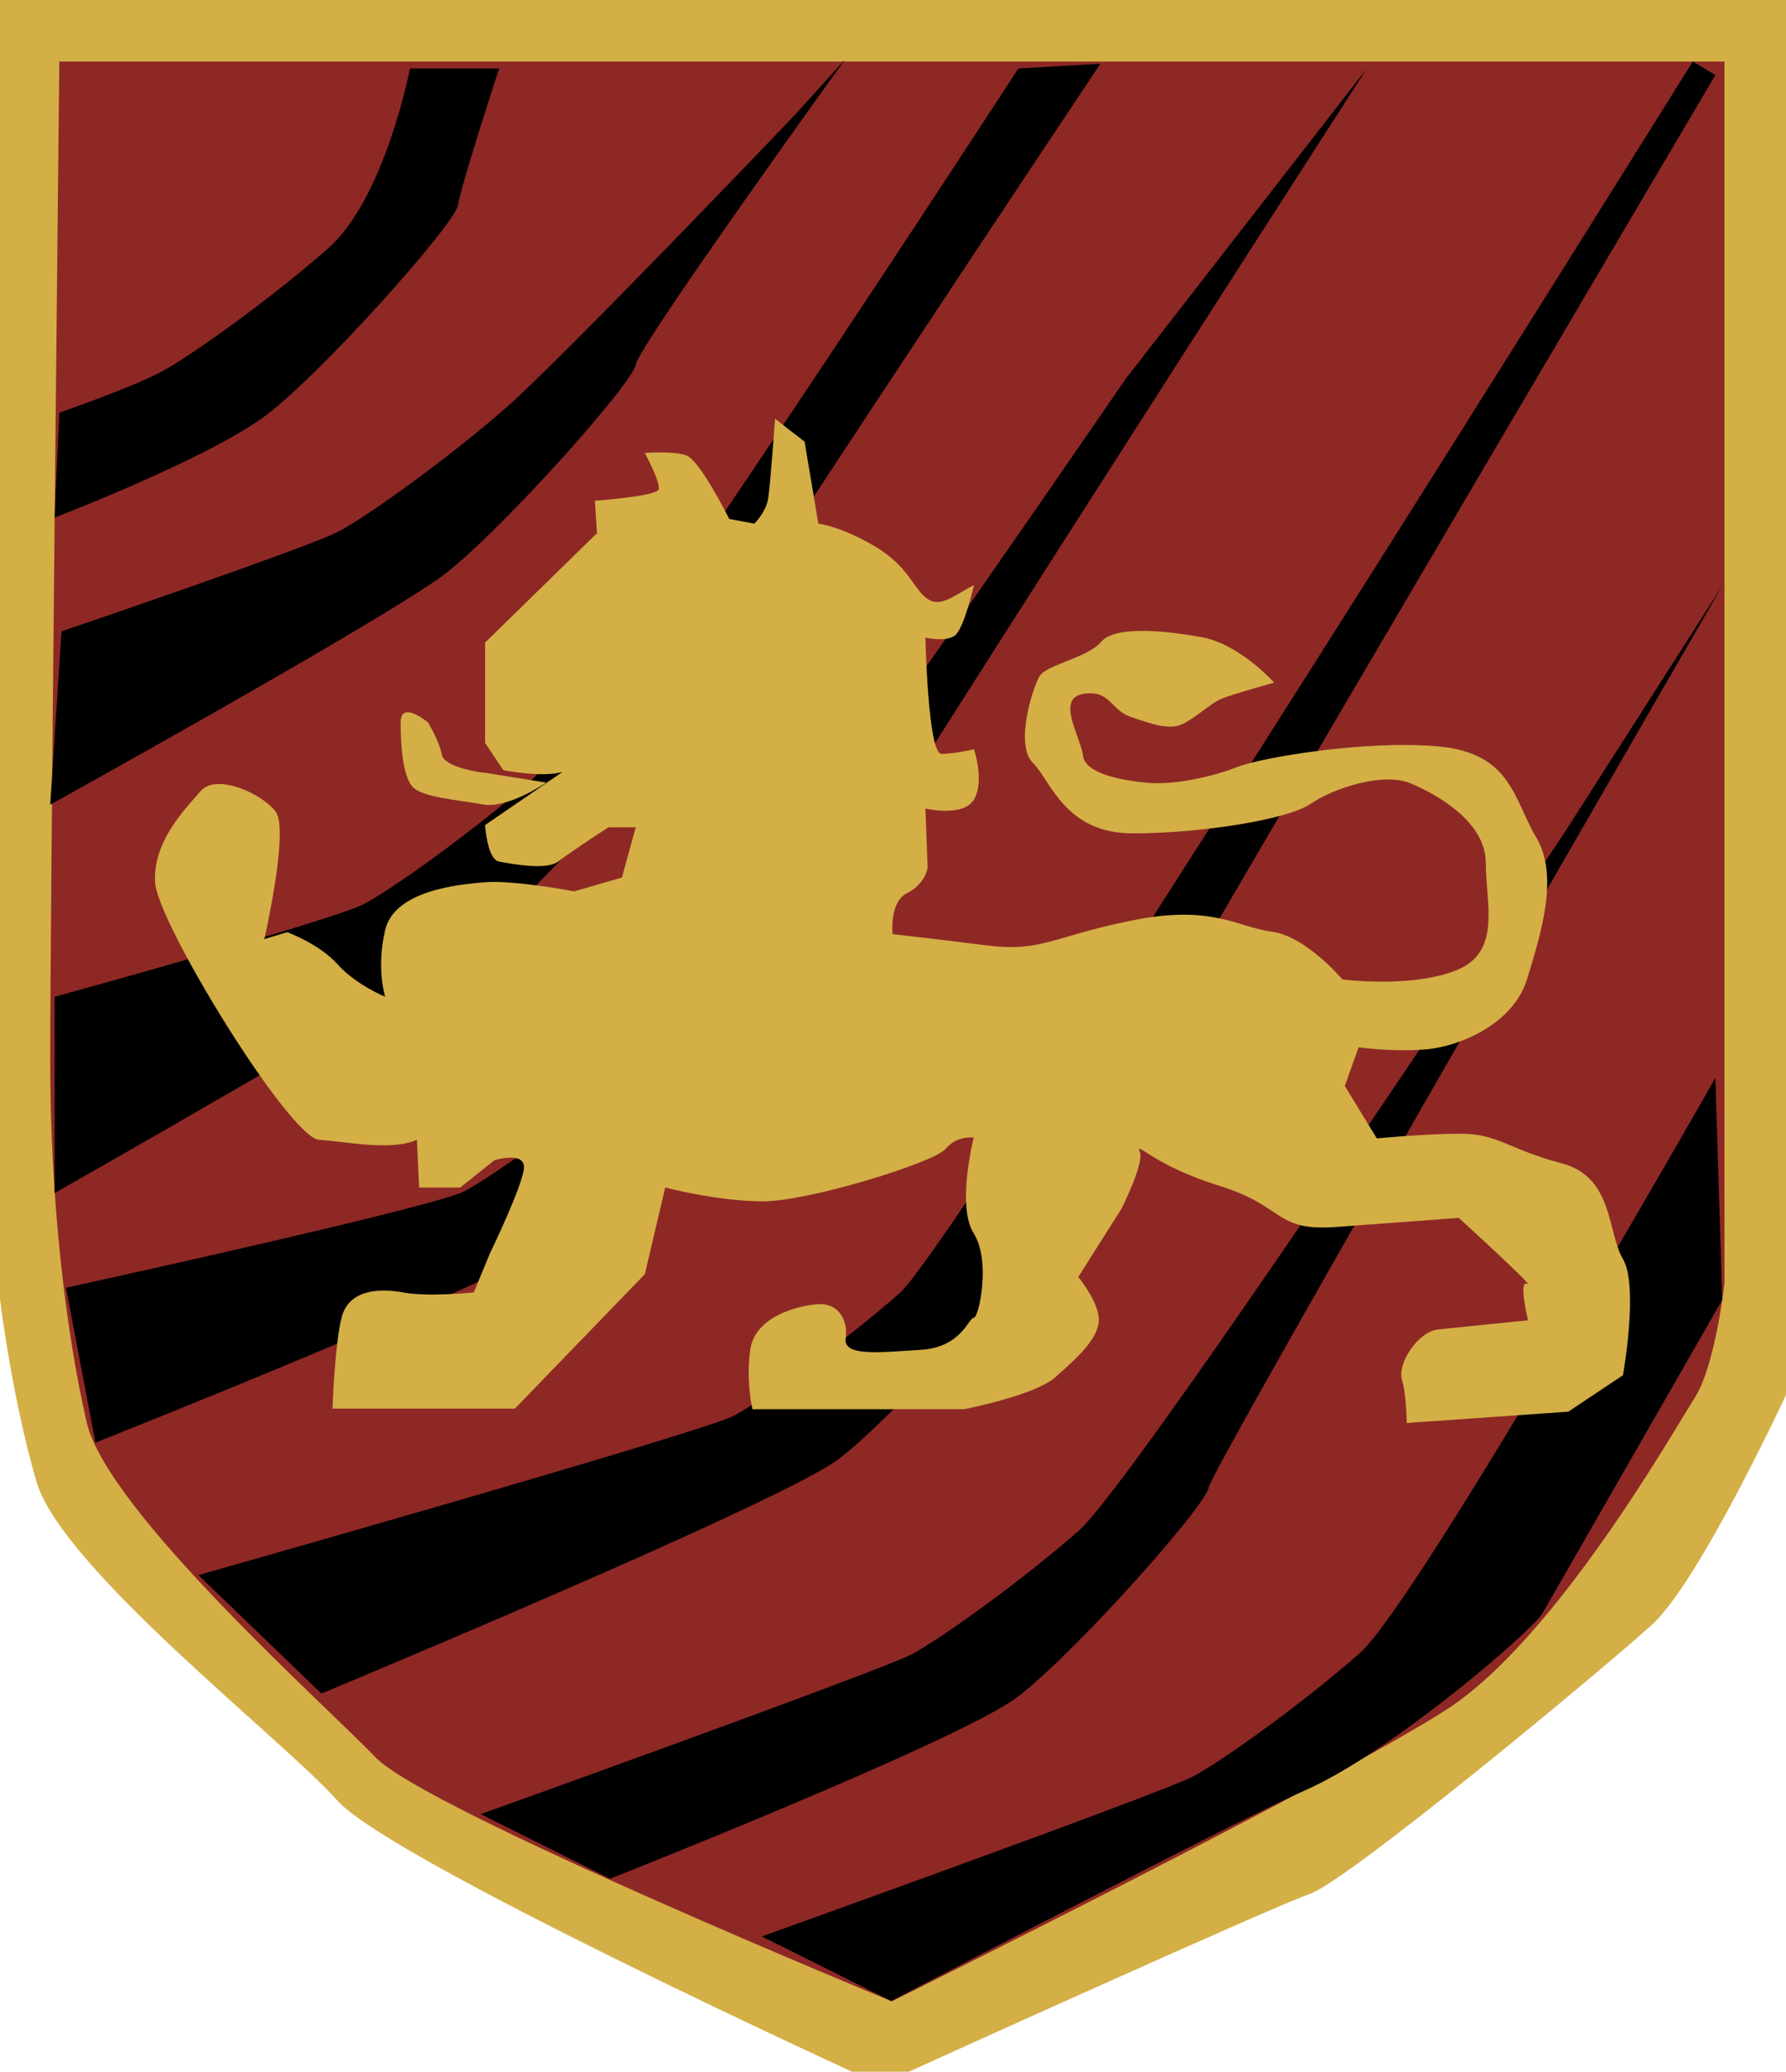 <?xml version="1.0" encoding="UTF-8"?><svg id="Layer_2" xmlns="http://www.w3.org/2000/svg" viewBox="0 0 64.73 75.05"><defs><style>.cls-1{fill:#8e2825;}.cls-2{fill:#d3af46;}</style></defs><g id="Art"><g id="out_shield"><path class="cls-2" d="M0,0H64.73V50.53s-3.14,6.77-4.87,8.34-10.98,9.25-12.39,9.74-14.53,6.44-14.53,6.44h-2.06s-16.76-7.68-18.66-9.83S2.23,56.81,1.32,53.67s-1.32-6.61-1.32-6.61V0Z"/><path class="cls-2" d="M2.23,1.98H62.42l-.66,48.14s-2.31,5.12-3.8,6.28-7.1,7.51-11.39,9.25-14.24,6.85-14.24,6.85c0,0-14.16-6.19-15.65-7.27s-8.59-6.28-10.16-8.67-4.13-6.03-4.29-7.68S2.23,1.98,2.23,1.98Z"/></g><path id="In_shield" class="cls-1" d="M2.15,2.23H62.5V46.49s-.33,2.97-1.07,4.13-5.04,8.75-9,11.31-20.11,10.57-20.11,10.57c0,0-16.89-6.94-18.7-8.83S3.88,54.74,3.14,51.52s-1.32-7.93-1.32-13.13S2.15,2.23,2.15,2.23Z"/><path d="M14.86,2.48s-.91,4.71-2.97,6.52-4.95,3.88-6.03,4.46-3.71,1.49-3.71,1.49l-.17,3.8s5.61-2.15,7.68-3.72,6.85-6.94,6.94-7.6,1.49-4.95,1.49-4.95h-3.22Z"/><path d="M28.83,4.14s-8.43,8.83-10.5,10.64-4.95,3.88-6.03,4.46-10.07,3.63-10.07,3.63l-.41,6.28s12.22-6.77,14.28-8.34,6.85-6.94,6.94-7.6S30.63,2.15,30.63,2.15l-1.8,1.99Z"/><path d="M36.91,2.48s-15.61,23.99-17.67,25.8-4.95,3.88-6.03,4.46-11.23,3.37-11.23,3.37v7.11s12.96-7.34,15.03-8.91,6.85-6.94,6.94-7.6S39.88,2.31,39.88,2.31l-2.97,.17Z"/><path d="M40.87,13.62s-15.94,23.25-18,25.07-4.95,3.88-6.03,4.46-14.45,3.5-14.45,3.5l1.07,5.61s15.11-5.98,17.17-7.55,6.85-6.94,6.94-7.6S49.54,2.48,49.54,2.48l-8.67,11.15Z"/><path d="M61.35,2.23s-26.67,42.78-28.73,44.6-4.95,3.88-6.03,4.46-19.4,5.77-19.4,5.77l4.46,4.29s16.68-6.93,18.74-8.49,6.85-6.94,6.94-7.6S62.17,2.72,62.17,2.72l-.83-.5Z"/><path d="M56.8,30.01s-15.64,23.64-17.71,25.45-4.95,3.88-6.03,4.46-15.64,5.8-15.64,5.8l4.69,2.34s12.69-5.01,14.76-6.58,6.85-6.94,6.94-7.6S62.42,21.22,62.42,21.22l-5.62,8.79Z"/><path d="M62.17,39.05s-10.82,19.02-12.89,20.84-4.95,3.88-6.03,4.46-15.64,5.8-15.64,5.8l4.69,2.34s12.55-6.56,14.93-7.6c3.22-1.4,8.34-5.86,8.67-6.44,.71-1.23,6.52-11.36,6.52-11.36l-.25-8.04Z"/><g><path class="cls-2" d="M21.63,19.32l-4.05,3.96v3.63l.66,.99s1.65,.33,2.31,0,1.49-1.07,1.49-1.07l-4.46,3.06s.08,1.24,.5,1.32,1.73,.33,2.15,0,1.82-1.24,1.82-1.24h.99l-.5,1.82-1.73,.5s-2.15-.41-3.22-.33-3.3,.33-3.63,1.73,0,2.42,0,2.42c0,0-1.07-.44-1.73-1.18s-1.82-1.16-1.82-1.16l-.83,.25s.91-3.96,.41-4.62-2.15-1.4-2.72-.74-1.73,1.82-1.65,3.3,4.87,9.25,5.94,9.33,2.64,.41,3.55,0l.08,1.73h1.49l1.24-.99s1.07-.33,1.07,.25-1.24,3.14-1.24,3.14l-.58,1.4s-1.65,.17-2.56,0-1.98-.08-2.23,.91-.33,3.3-.33,3.3h6.61l4.71-4.87,.74-3.14s1.9,.5,3.55,.5,6.19-1.4,6.61-1.9,1.02-.41,1.02-.41c0,0-.63,2.48,0,3.47s.19,3.06,0,3.06-.44,1.07-1.92,1.16-2.81,.25-2.72-.41-.25-1.32-1.07-1.24-2.23,.5-2.39,1.65,.08,2.15,.08,2.15h7.68s2.56-.5,3.3-1.16,1.49-1.32,1.57-1.98-.74-1.65-.74-1.65l1.57-2.48s.83-1.65,.66-2.06,.5,.5,2.89,1.24,1.98,1.65,4.21,1.49l4.46-.33s2.81,2.56,2.48,2.39,.03,1.32,.03,1.32c0,0-2.5,.25-3.25,.33s-1.49,1.24-1.32,1.82,.17,1.57,.17,1.57l5.86-.41,1.98-1.32s.58-3.22,0-4.21-.33-2.97-2.23-3.47-2.31-1.07-3.63-1.07-3.06,.17-3.06,.17l-1.16-1.9,.5-1.4s1.16,.17,2.39,.08,3.22-.91,3.72-2.56,1.16-3.72,.33-5.12-.91-3.06-3.55-3.3-6.44,.41-7.27,.74-2.23,.66-3.22,.58-2.31-.33-2.39-.99-.99-2.06,0-2.23,.99,.58,1.73,.83,1.4,.5,1.9,.25,.99-.74,1.4-.91,1.9-.58,1.9-.58c0,0-1.24-1.4-2.64-1.65s-3.14-.41-3.63,.17-1.98,.83-2.23,1.24-.91,2.48-.25,3.14,1.16,2.56,3.63,2.56,5.61-.5,6.44-1.07,2.64-1.16,3.63-.74,2.72,1.4,2.72,2.89,.58,3.22-1.07,3.88-4.13,.33-4.13,.33c0,0-1.32-1.57-2.56-1.73s-2.15-.99-5.04-.41-3.3,1.16-5.28,.91-3.42-.41-3.42-.41c0,0-.13-1.16,.53-1.49s.74-.91,.74-.91l-.08-2.15s1.37,.33,1.76-.33,0-1.82,0-1.82c0,0-.69,.17-1.18,.17s-.58-4.21-.58-4.21c0,0,.74,.17,1.07-.08s.69-1.82,.69-1.82c-.69,.33-1.18,.83-1.68,.5s-.66-1.16-1.9-1.9-2.06-.83-2.06-.83l-.5-2.97-1.07-.83s-.17,2.39-.25,2.89-.5,.91-.5,.91l-.91-.17s-1.07-2.15-1.57-2.31-1.49-.08-1.49-.08c0,0,.58,1.07,.5,1.32s-2.31,.41-2.31,.41l.08,1.24Z"/><path class="cls-2" d="M17.5,27.99s-1.4-.17-1.49-.66-.5-1.16-.5-1.16c0,0-.99-.83-.99,0s.08,1.9,.41,2.31,1.64,.49,2.56,.66,2.31-.79,2.31-.79l-2.31-.37Z"/></g></g></svg>